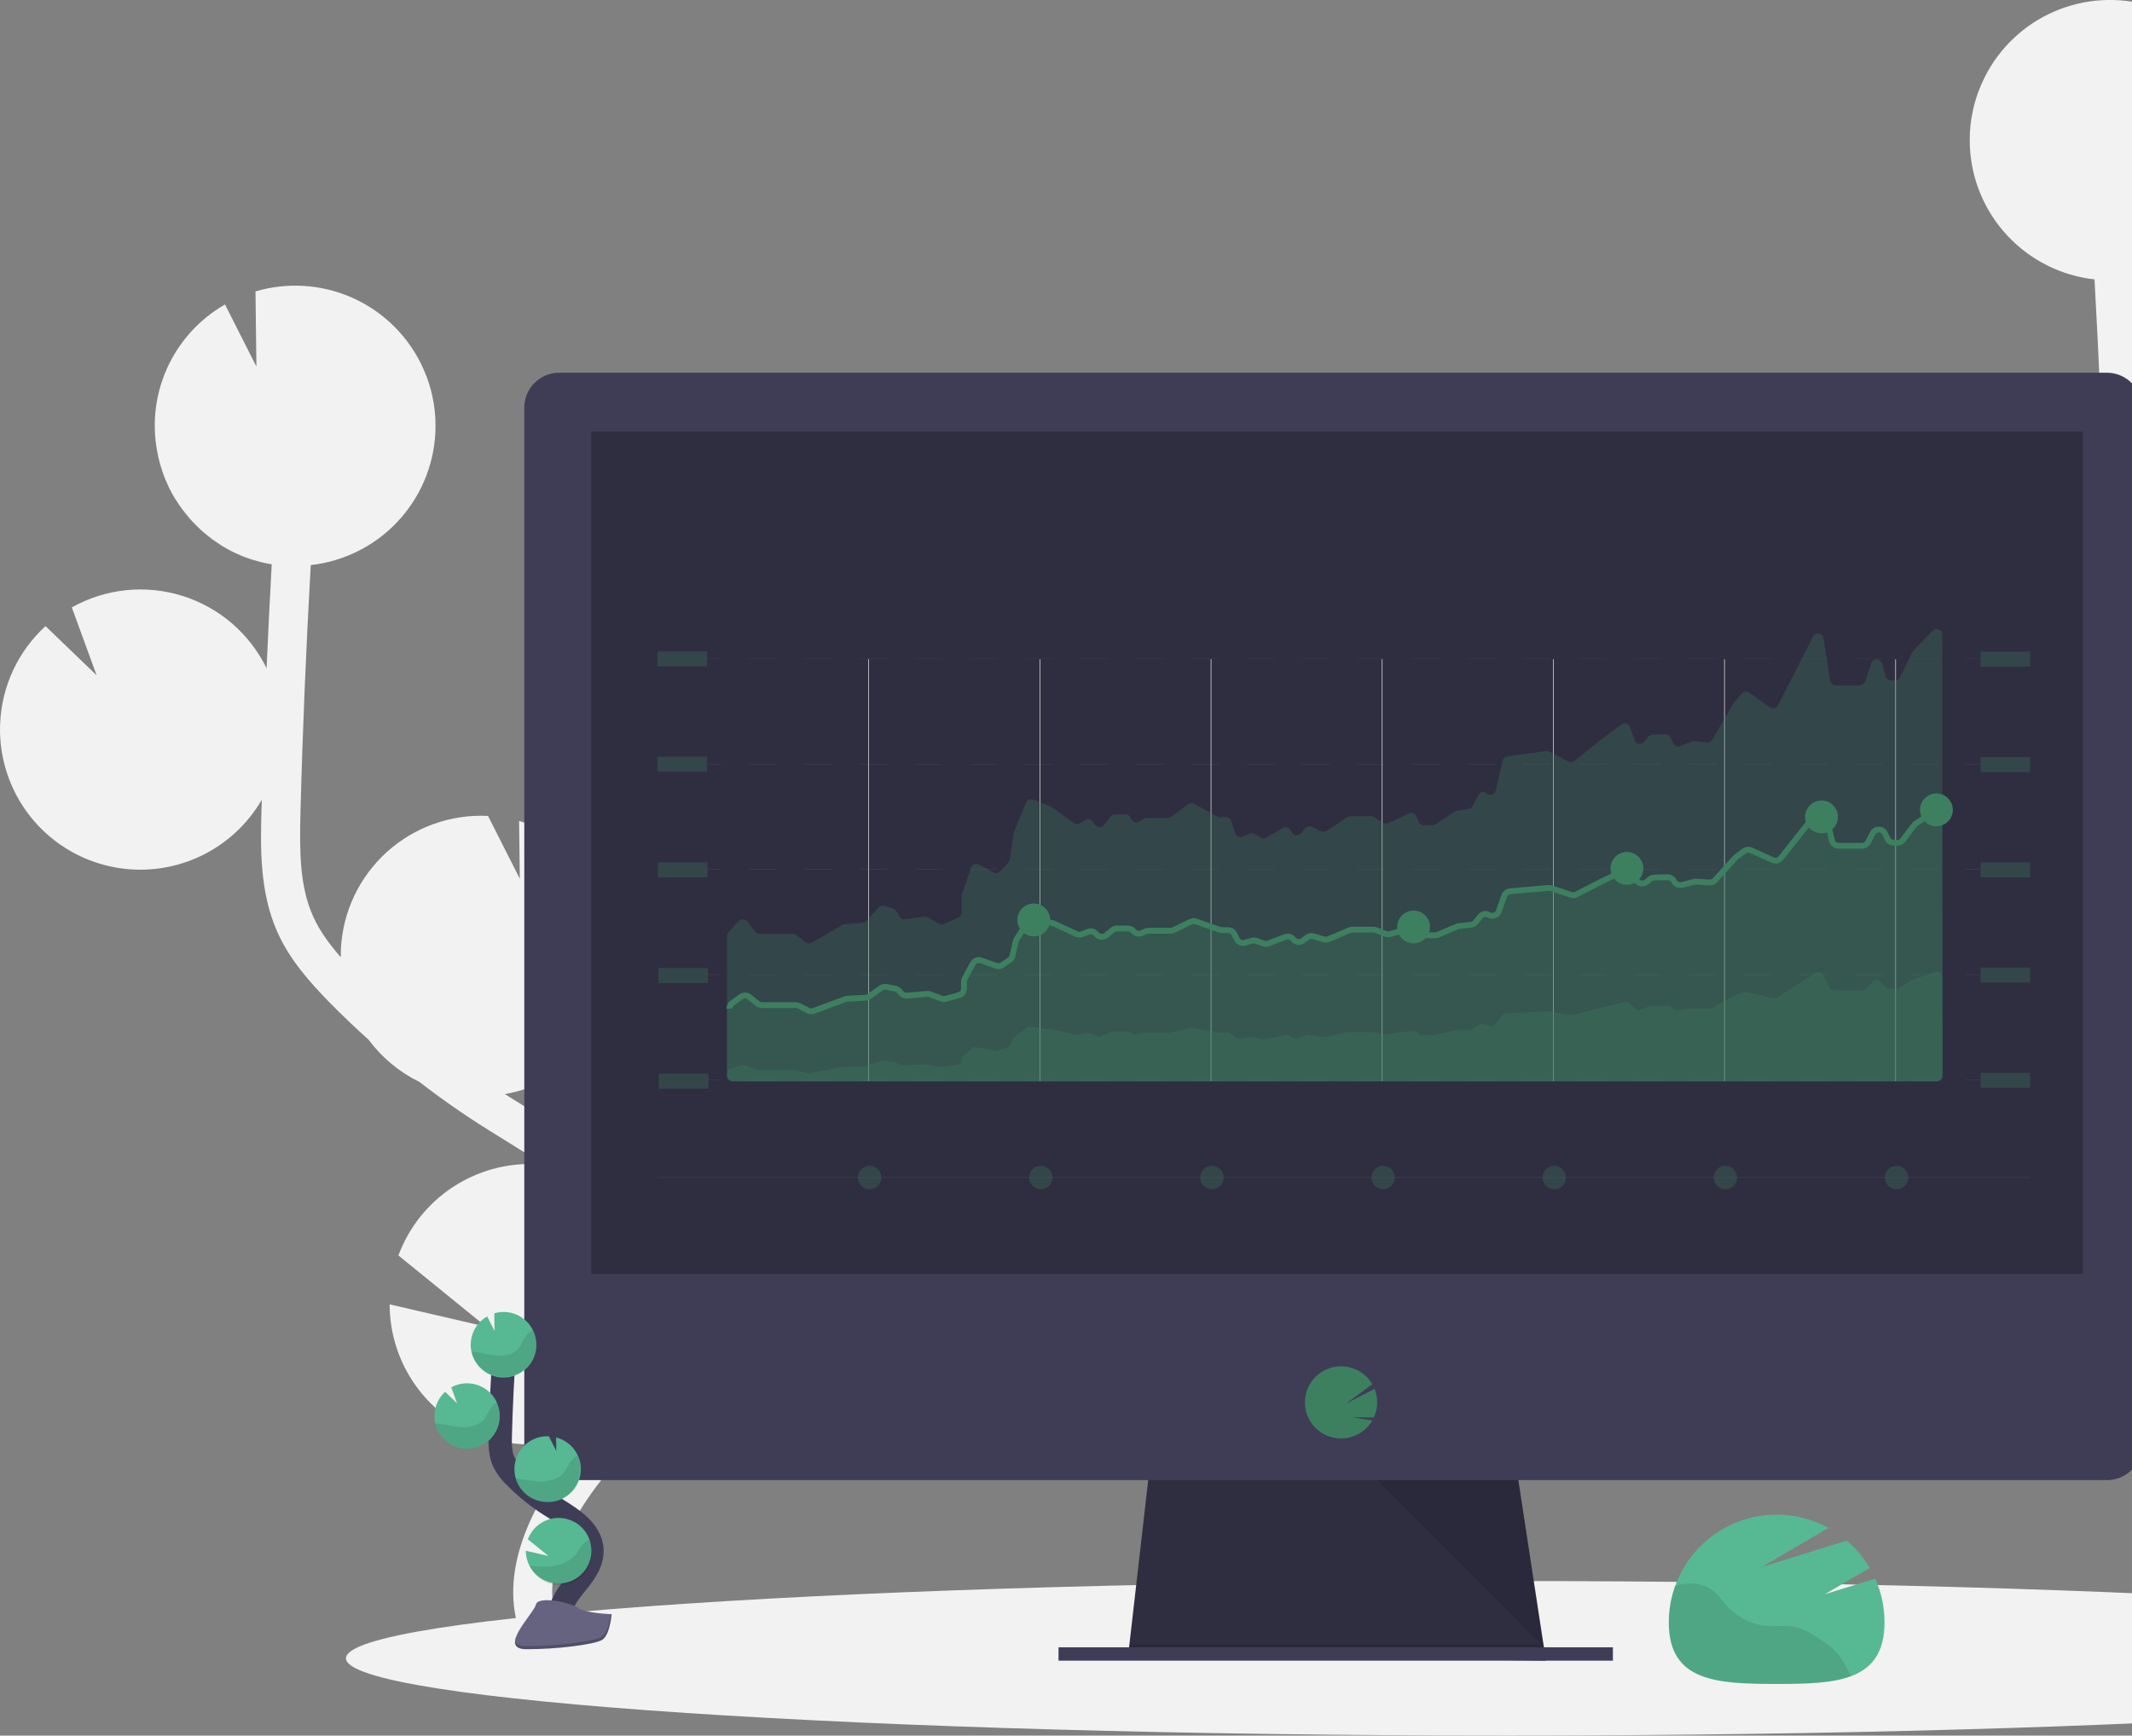 <svg width="366" height="298" viewBox="0 0 366 298" fill="none" xmlns="http://www.w3.org/2000/svg">
<rect x="0" y="0" width="366" height="298" fill="#808080" stroke="none"/>
<g clip-path="url(#clip0)">
<path d="M89.927 189.887L87.396 188.315C87.154 188.166 86.917 188.005 86.675 187.852C92.065 186.928 96.98 184.2 100.612 180.115C104.244 176.031 106.377 170.834 106.66 165.378C106.943 159.922 105.36 154.532 102.171 150.095C98.981 145.657 94.376 142.435 89.11 140.959L89.235 150.878L83.781 140.09H83.705C80.545 139.942 77.386 140.418 74.41 141.49C71.434 142.562 68.698 144.209 66.359 146.337C64.02 148.466 62.124 151.033 60.778 153.894C59.433 156.754 58.665 159.851 58.517 163.008C58.493 163.467 58.517 163.921 58.517 164.375C56.622 162.212 54.895 159.892 53.756 157.351C51.45 152.209 51.406 146.378 51.587 139.298C51.949 125.262 52.557 111.121 53.346 97.024C59.041 96.391 64.323 93.75 68.244 89.576C72.166 85.402 74.469 79.969 74.742 74.251C74.774 73.515 74.762 72.787 74.742 72.067C74.742 71.886 74.742 71.706 74.713 71.529C74.665 70.829 74.601 70.138 74.492 69.454C74.492 69.341 74.452 69.233 74.432 69.124C74.335 68.545 74.214 67.974 74.078 67.407C74.025 67.198 73.973 67.005 73.916 66.776C73.747 66.165 73.562 65.57 73.345 64.963C73.272 64.766 73.188 64.561 73.112 64.376C72.942 63.938 72.757 63.503 72.56 63.077C72.456 62.852 72.355 62.627 72.246 62.406C72.214 62.349 72.194 62.289 72.162 62.233C69.618 57.212 65.393 53.242 60.222 51.013C55.05 48.784 49.26 48.438 43.859 50.034L44.02 62.94L38.627 52.278C34.192 54.816 30.685 58.703 28.618 63.373C26.55 68.043 26.031 73.25 27.136 78.235H27.111C27.148 78.408 27.2 78.569 27.24 78.742C27.317 79.059 27.397 79.373 27.486 79.687C27.599 80.089 27.727 80.491 27.86 80.893C27.961 81.186 28.057 81.484 28.17 81.778C28.335 82.204 28.52 82.618 28.705 83.032C28.814 83.273 28.911 83.522 29.027 83.76C29.333 84.384 29.666 84.991 30.026 85.581C30.15 85.79 30.291 85.983 30.428 86.188C30.686 86.59 30.943 86.992 31.233 87.366C31.406 87.603 31.591 87.829 31.772 88.062C32.038 88.396 32.308 88.725 32.577 89.043C32.774 89.272 32.98 89.489 33.185 89.71C33.483 90.02 33.785 90.322 34.099 90.619C34.304 90.816 34.501 91.021 34.73 91.206C35.085 91.52 35.455 91.821 35.829 92.115C36.019 92.26 36.204 92.416 36.397 92.561C36.968 92.963 37.556 93.365 38.164 93.767C38.276 93.84 38.401 93.896 38.514 93.964C39.025 94.262 39.54 94.543 40.072 94.805C40.301 94.917 40.534 95.014 40.768 95.118C41.203 95.315 41.641 95.52 42.092 95.673C42.354 95.774 42.619 95.866 42.897 95.959C43.34 96.107 43.791 96.244 44.245 96.361C44.511 96.433 44.781 96.509 45.05 96.574C45.541 96.69 46.044 96.787 46.551 96.875L46.648 96.895C46.318 102.841 46.023 108.79 45.763 114.743C44.328 111.796 42.305 109.172 39.819 107.034C37.333 104.896 34.435 103.288 31.304 102.309C28.173 101.33 24.874 101 21.611 101.341C18.348 101.682 15.189 102.685 12.328 104.29L16.587 115.95L7.816 107.506C3.12 111.796 0.32 117.773 0.032 124.124C-0.08 126.352 0.126 128.584 0.644 130.754C1.745 135.449 4.233 139.704 7.785 142.969C11.337 146.234 15.788 148.358 20.563 149.065C25.337 149.771 30.215 149.029 34.561 146.933C38.908 144.838 42.525 141.486 44.942 137.312C44.942 137.915 44.901 138.518 44.885 139.125C44.724 145.373 44.523 153.149 47.642 160.093C49.755 164.797 53.152 168.617 56.497 172.043C58.682 174.274 60.948 176.429 63.271 178.516C65.555 181.585 68.538 184.065 71.972 185.753C75.788 188.693 79.74 191.455 83.826 194.004L86.377 195.588C88.672 197.007 91.022 198.467 93.324 199.983C92.922 199.943 92.519 199.898 92.117 199.878C87.009 199.641 81.958 201.032 77.693 203.85C73.429 206.669 70.172 210.77 68.394 215.559L83.447 227.794L66.889 223.958C66.894 228.028 67.932 232.03 69.905 235.591C71.878 239.151 74.722 242.154 78.172 244.319C81.621 246.484 85.564 247.74 89.632 247.97C93.699 248.2 97.758 247.396 101.43 245.634C101.06 246.101 100.687 246.564 100.311 247.025C99.571 247.945 98.84 248.859 98.118 249.767C88.321 262.159 85.597 273.928 90.447 282.898L96.347 279.714C91.626 270.985 98.726 259.807 103.378 253.921C104.087 253.023 104.806 252.125 105.536 251.227C111.802 243.439 118.894 234.641 118.721 223.834C118.46 207.554 102.622 197.759 89.927 189.887Z" fill="#F2F2F2"/>
<path d="M322.97 140.834L325.502 139.262C325.743 139.113 325.981 138.952 326.222 138.799C320.833 137.872 315.92 135.142 312.291 131.056C308.661 126.97 306.531 121.772 306.25 116.317C305.969 110.861 307.554 105.473 310.745 101.036C313.935 96.6 318.542 93.38 323.807 91.906L323.683 101.825L329.136 91.037H329.205C332.365 90.89 335.523 91.365 338.5 92.437C341.476 93.509 344.212 95.156 346.55 97.284C348.889 99.413 350.786 101.98 352.131 104.841C353.477 107.701 354.245 110.798 354.392 113.955C354.416 114.414 354.392 114.868 354.392 115.322C356.288 113.159 358.015 110.839 359.154 108.298C361.46 103.156 361.504 97.326 361.323 90.245C360.961 76.209 360.353 62.068 359.564 47.971C353.869 47.338 348.587 44.697 344.665 40.523C340.744 36.349 338.44 30.916 338.168 25.198C338.136 24.462 338.148 23.734 338.168 23.015C338.168 22.834 338.168 22.653 338.196 22.476C338.245 21.776 338.309 21.085 338.418 20.401C338.418 20.288 338.458 20.18 338.478 20.071C338.575 19.492 338.695 18.922 338.832 18.355C338.885 18.145 338.937 17.953 338.993 17.723C339.162 17.112 339.347 16.517 339.565 15.91C339.637 15.713 339.722 15.508 339.798 15.323C339.967 14.885 340.152 14.45 340.35 14.024C340.454 13.799 340.555 13.574 340.668 13.353C340.696 13.296 340.716 13.236 340.748 13.18C343.29 8.162 347.512 4.194 352.681 1.964C357.849 -0.265 363.635 -0.615 369.035 0.977L368.874 13.883L374.267 3.221C378.703 5.758 382.212 9.646 384.28 14.317C386.348 18.988 386.867 24.196 385.762 29.182H385.786C385.75 29.355 385.698 29.516 385.657 29.689C385.581 30.007 385.5 30.32 385.412 30.634C385.299 31.036 385.17 31.438 385.038 31.84C384.937 32.134 384.84 32.431 384.728 32.725C384.563 33.151 384.377 33.565 384.192 33.979C384.084 34.22 383.987 34.47 383.87 34.707C383.564 35.331 383.232 35.938 382.872 36.528C382.747 36.737 382.606 36.93 382.47 37.135C382.212 37.537 381.954 37.94 381.665 38.313C381.492 38.551 381.306 38.776 381.125 39.009C380.86 39.343 380.59 39.672 380.32 39.99C380.123 40.219 379.918 40.436 379.713 40.657C379.419 40.967 379.113 41.269 378.799 41.566C378.594 41.763 378.396 41.968 378.167 42.153C377.813 42.467 377.443 42.768 377.068 43.062C376.879 43.207 376.694 43.364 376.501 43.508C375.929 43.91 375.342 44.312 374.734 44.694C374.621 44.767 374.496 44.823 374.384 44.891C373.873 45.189 373.357 45.47 372.826 45.732C372.597 45.844 372.363 45.941 372.13 46.045C371.695 46.242 371.256 46.447 370.806 46.6C370.544 46.701 370.278 46.793 370.001 46.886C369.558 47.034 369.107 47.171 368.652 47.288C368.387 47.36 368.117 47.437 367.847 47.501C367.356 47.617 366.853 47.714 366.346 47.802H366.25C366.58 53.75 366.875 59.7 367.135 65.65C368.57 62.703 370.592 60.079 373.079 57.941C375.565 55.803 378.463 54.194 381.594 53.215C384.725 52.236 388.023 51.907 391.286 52.248C394.55 52.589 397.709 53.592 400.569 55.197L396.311 66.857L405.073 58.453C409.77 62.743 412.569 68.72 412.857 75.071C412.97 77.299 412.764 79.531 412.246 81.701C411.144 86.396 408.657 90.651 405.105 93.916C401.553 97.181 397.101 99.305 392.327 100.012C387.552 100.719 382.675 99.976 378.328 97.88C373.981 95.785 370.365 92.433 367.948 88.259C367.948 88.862 367.992 89.465 368.004 90.072C368.165 96.32 368.367 104.097 365.247 111.04C363.134 115.745 359.737 119.564 356.393 122.99C354.207 125.221 351.941 127.377 349.619 129.463C347.335 132.532 344.352 135.013 340.917 136.701C337.102 139.64 333.149 142.402 329.064 144.951L326.512 146.535C324.218 147.955 321.867 149.414 319.565 150.93C319.968 150.89 320.37 150.845 320.773 150.825C325.881 150.588 330.932 151.979 335.196 154.798C339.461 157.616 342.717 161.717 344.495 166.506L329.442 178.741L346 174.905C345.995 178.975 344.958 182.977 342.985 186.538C341.012 190.098 338.167 193.101 334.718 195.266C331.268 197.431 327.325 198.687 323.258 198.917C319.191 199.147 315.131 198.343 311.459 196.581C311.829 197.048 312.202 197.511 312.578 197.972C313.319 198.892 314.05 199.806 314.772 200.715C324.568 213.106 327.293 224.875 322.443 233.845L316.543 230.661C321.264 221.932 314.164 210.754 309.511 204.868C308.803 203.97 308.084 203.072 307.354 202.174C301.095 194.406 294.003 185.601 294.176 174.801C294.438 158.501 310.26 148.706 322.97 140.834Z" fill="#F2F2F2"/>
<path d="M258.697 298C368.769 298 458 292.06 458 284.732C458 277.404 368.769 271.463 258.697 271.463C148.625 271.463 59.395 277.404 59.395 284.732C59.395 292.06 148.625 298 258.697 298Z" fill="#F2F2F2"/>
<path d="M265.391 285.134L193.672 284.217L193.881 282.38L197.351 252.067H260.336L264.968 282.38L265.322 284.676L265.391 285.134Z" fill="#2F2E41"/>
<path opacity="0.1" d="M265.322 284.675H229.529L193.672 284.217L193.881 282.379H264.968L265.322 284.675Z" fill="black"/>
<path d="M276.886 282.838H181.718V285.134H276.886V282.838Z" fill="#3F3D56"/>
<path d="M367.686 70.005C367.69 69.22 367.539 68.442 367.242 67.715C366.944 66.988 366.506 66.327 365.953 65.769C365.4 65.211 364.742 64.768 364.018 64.464C363.293 64.16 362.516 64.002 361.73 63.998H95.96C95.175 64.002 94.397 64.16 93.672 64.464C92.948 64.768 92.29 65.211 91.737 65.769C91.184 66.327 90.746 66.988 90.448 67.715C90.151 68.442 90 69.22 90.004 70.005V230.939H367.686V70.005Z" fill="#3F3D56"/>
<path d="M90.004 229.334V248.183C90.004 249.762 90.631 251.275 91.748 252.391C92.865 253.507 94.381 254.134 95.96 254.134H361.729C363.309 254.134 364.824 253.507 365.942 252.391C367.059 251.275 367.686 249.762 367.686 248.183V229.334H90.004Z" fill="#3F3D56"/>
<path d="M357.568 74.102H101.495V218.771H357.568V74.102Z" fill="#2F2E41"/>
<path d="M230.209 246.981C231.15 246.982 232.078 246.77 232.924 246.359C233.77 245.949 234.511 245.352 235.091 244.613C235.269 244.387 235.43 244.15 235.574 243.901L232.169 243.343L235.852 243.371C236.205 242.603 236.397 241.771 236.418 240.926C236.439 240.082 236.287 239.242 235.973 238.457L231.03 241.019L235.587 237.673C235.159 236.939 234.584 236.3 233.899 235.796C233.213 235.292 232.431 234.935 231.602 234.746C230.772 234.557 229.912 234.541 229.076 234.698C228.24 234.855 227.445 235.182 226.74 235.659C226.036 236.135 225.437 236.752 224.981 237.47C224.526 238.187 224.222 238.991 224.091 239.831C223.959 240.671 224.001 241.529 224.215 242.351C224.43 243.174 224.811 243.944 225.335 244.613C225.915 245.351 226.655 245.947 227.499 246.358C228.344 246.768 229.27 246.981 230.209 246.981Z" fill="#3D8060"/>
<path opacity="0.1" d="M236.428 254.134L265.041 282.838L260.649 254.134H236.428Z" fill="black"/>
<path d="M313.274 273.723L320.982 269.22C319.938 267.444 318.606 265.853 317.041 264.511L302.508 269.027L313.894 262.336C311.074 260.793 307.901 260.01 304.687 260.064C301.472 260.119 298.327 261.008 295.561 262.645C292.796 264.282 290.504 266.611 288.913 269.401C287.321 272.192 286.484 275.348 286.485 278.56C286.485 288.776 294.776 289.13 304.999 289.13C315.222 289.13 323.513 288.776 323.513 278.56C323.517 275.976 322.976 273.419 321.928 271.057L313.274 273.723Z" fill="#57B894"/>
<path opacity="0.1" d="M315.238 283.654C314.416 282.833 313.499 282.114 312.506 281.511C311.109 280.582 309.66 279.637 308.01 279.32C306.565 279.042 305.068 279.275 303.582 279.195C301.02 279.038 298.608 277.933 296.817 276.095C295.762 275.009 294.937 273.683 293.669 272.842C292.305 271.95 290.574 271.757 288.96 271.978C288.49 272.048 288.023 272.145 287.564 272.267C286.837 274.279 286.466 276.401 286.469 278.54C286.469 288.756 294.76 289.11 304.983 289.11C309.946 289.11 314.454 289.026 317.778 287.771L317.223 286.734C316.694 285.628 316.027 284.593 315.238 283.654Z" fill="black"/>
<path opacity="0.3" d="M121.382 129.914H112.869V132.495H121.382V129.914Z" fill="#3D8060"/>
<path opacity="0.3" d="M348.524 129.99H340.011V132.571H348.524V129.99Z" fill="#3D8060"/>
<path opacity="0.3" d="M121.458 148.059H112.945V150.64H121.458V148.059Z" fill="#3D8060"/>
<path opacity="0.3" d="M121.534 166.205H113.022V168.786H121.534V166.205Z" fill="#3D8060"/>
<path opacity="0.3" d="M121.611 184.346H113.098V186.927H121.611V184.346Z" fill="#3D8060"/>
<g opacity="0.2">
<path opacity="0.2" d="M123.796 131.156H121.381V131.257H123.796V131.156Z" fill="#F2F2F2"/>
<path opacity="0.2" d="M332.698 131.257H327.953V131.156H332.698V131.257ZM323.204 131.257H318.458V131.156H323.204V131.257ZM313.709 131.257H308.96V131.156H313.709V131.257ZM304.214 131.257H299.465V131.156H304.214V131.257ZM294.72 131.257H289.97V131.156H294.72V131.257ZM285.221 131.257H280.476V131.156H285.221V131.257ZM275.726 131.257H270.977V131.156H275.726V131.257ZM266.232 131.257H261.482V131.156H266.232V131.257ZM256.737 131.257H251.988V131.156H256.737V131.257ZM247.239 131.257H242.493V131.156H247.239V131.257ZM237.744 131.257H232.995V131.156H237.744V131.257ZM228.249 131.257H223.5V131.156H228.249V131.257ZM218.755 131.257H214.005V131.156H218.755V131.257ZM209.256 131.257H204.511V131.156H209.256V131.257ZM199.761 131.257H195.016V131.156H199.761V131.257ZM190.267 131.257H185.534V131.156H190.283L190.267 131.257ZM180.772 131.257H176.023V131.156H180.772V131.257ZM171.273 131.257H166.528V131.156H171.273V131.257ZM161.779 131.257H157.034V131.156H161.787L161.779 131.257ZM152.284 131.257H147.535V131.156H152.284V131.257ZM142.79 131.257H138.04V131.156H142.79V131.257ZM133.291 131.257H128.546V131.156H133.291V131.257Z" fill="#F2F2F2"/>
<path opacity="0.2" d="M339.863 131.156H337.448V131.257H339.863V131.156Z" fill="#F2F2F2"/>
<path opacity="0.2" d="M123.796 131.156H121.381V131.257H123.796V131.156Z" fill="#F2F2F2"/>
<path opacity="0.2" d="M332.698 131.257H327.953V131.156H332.698V131.257ZM323.204 131.257H318.458V131.156H323.204V131.257ZM313.709 131.257H308.96V131.156H313.709V131.257ZM304.214 131.257H299.465V131.156H304.214V131.257ZM294.72 131.257H289.97V131.156H294.72V131.257ZM285.221 131.257H280.476V131.156H285.221V131.257ZM275.726 131.257H270.977V131.156H275.726V131.257ZM266.232 131.257H261.482V131.156H266.232V131.257ZM256.737 131.257H251.988V131.156H256.737V131.257ZM247.239 131.257H242.493V131.156H247.239V131.257ZM237.744 131.257H232.995V131.156H237.744V131.257ZM228.249 131.257H223.5V131.156H228.249V131.257ZM218.755 131.257H214.005V131.156H218.755V131.257ZM209.256 131.257H204.511V131.156H209.256V131.257ZM199.761 131.257H195.016V131.156H199.761V131.257ZM190.267 131.257H185.534V131.156H190.283L190.267 131.257ZM180.772 131.257H176.023V131.156H180.772V131.257ZM171.273 131.257H166.528V131.156H171.273V131.257ZM161.779 131.257H157.034V131.156H161.787L161.779 131.257ZM152.284 131.257H147.535V131.156H152.284V131.257ZM142.79 131.257H138.04V131.156H142.79V131.257ZM133.291 131.257H128.546V131.156H133.291V131.257Z" fill="#F2F2F2"/>
<path opacity="0.2" d="M339.863 131.156H337.448V131.257H339.863V131.156Z" fill="#F2F2F2"/>
</g>
<path opacity="0.3" d="M121.382 111.821H112.869V114.402H121.382V111.821Z" fill="#3D8060"/>
<path opacity="0.3" d="M348.524 111.897H340.011V114.478H348.524V111.897Z" fill="#3D8060"/>
<g opacity="0.2">
<path opacity="0.2" d="M123.796 113.063H121.381V113.163H123.796V113.063Z" fill="#F2F2F2"/>
<path opacity="0.2" d="M332.698 113.163H327.953V113.063H332.698V113.163ZM323.204 113.163H318.458V113.063H323.204V113.163ZM313.709 113.163H308.96V113.063H313.709V113.163ZM304.214 113.163H299.465V113.063H304.214V113.163ZM294.72 113.163H289.97V113.063H294.72V113.163ZM285.221 113.163H280.476V113.063H285.221V113.163ZM275.726 113.163H270.977V113.063H275.726V113.163ZM266.232 113.163H261.482V113.063H266.232V113.163ZM256.737 113.163H251.988V113.063H256.737V113.163ZM247.239 113.163H242.493V113.063H247.239V113.163ZM237.744 113.163H232.995V113.063H237.744V113.163ZM228.249 113.163H223.5V113.063H228.249V113.163ZM218.755 113.163H214.005V113.063H218.755V113.163ZM209.256 113.163H204.511V113.063H209.256V113.163ZM199.761 113.163H195.016V113.063H199.761V113.163ZM190.267 113.163H185.534V113.063H190.283L190.267 113.163ZM180.772 113.163H176.023V113.063H180.772V113.163ZM171.273 113.163H166.528V113.063H171.273V113.163ZM161.779 113.163H157.034V113.063H161.787L161.779 113.163ZM152.284 113.163H147.535V113.063H152.284V113.163ZM142.79 113.163H138.04V113.063H142.79V113.163ZM133.291 113.163H128.546V113.063H133.291V113.163Z" fill="#F2F2F2"/>
<path opacity="0.2" d="M339.863 113.063H337.448V113.163H339.863V113.063Z" fill="#F2F2F2"/>
</g>
<path opacity="0.3" d="M348.524 148.059H340.011V150.64H348.524V148.059Z" fill="#3D8060"/>
<g opacity="0.2">
<path opacity="0.2" d="M123.796 149.226H121.381V149.326H123.796V149.226Z" fill="#F2F2F2"/>
<path opacity="0.2" d="M332.698 149.322H327.953V149.221H332.698V149.322ZM323.204 149.322H318.458V149.221H323.204V149.322ZM313.709 149.322H308.96V149.221H313.709V149.322ZM304.214 149.322H299.465V149.221H304.214V149.322ZM294.72 149.322H289.97V149.221H294.72V149.322ZM285.221 149.322H280.476V149.221H285.221V149.322ZM275.726 149.322H270.977V149.221H275.726V149.322ZM266.232 149.322H261.482V149.221H266.232V149.322ZM256.737 149.322H251.988V149.221H256.737V149.322ZM247.239 149.322H242.493V149.221H247.239V149.322ZM237.744 149.322H232.995V149.221H237.744V149.322ZM228.249 149.322H223.5V149.221H228.249V149.322ZM218.755 149.322H214.005V149.221H218.755V149.322ZM209.256 149.322H204.511V149.221H209.256V149.322ZM199.761 149.322H195.016V149.221H199.761V149.322ZM190.267 149.322H185.534V149.221H190.283L190.267 149.322ZM180.772 149.322H176.023V149.221H180.772V149.322ZM171.273 149.322H166.528V149.221H171.273V149.322ZM161.779 149.322H157.034V149.221H161.787L161.779 149.322ZM152.284 149.322H147.535V149.221H152.284V149.322ZM142.79 149.322H138.04V149.221H142.79V149.322ZM133.291 149.322H128.546V149.221H133.291V149.322Z" fill="#F2F2F2"/>
<path opacity="0.2" d="M339.863 149.225H337.448V149.326H339.863V149.225Z" fill="#F2F2F2"/>
<path opacity="0.2" d="M123.796 149.226H121.381V149.326H123.796V149.226Z" fill="#F2F2F2"/>
<path opacity="0.2" d="M332.698 149.322H327.953V149.221H332.698V149.322ZM323.204 149.322H318.458V149.221H323.204V149.322ZM313.709 149.322H308.96V149.221H313.709V149.322ZM304.214 149.322H299.465V149.221H304.214V149.322ZM294.72 149.322H289.97V149.221H294.72V149.322ZM285.221 149.322H280.476V149.221H285.221V149.322ZM275.726 149.322H270.977V149.221H275.726V149.322ZM266.232 149.322H261.482V149.221H266.232V149.322ZM256.737 149.322H251.988V149.221H256.737V149.322ZM247.239 149.322H242.493V149.221H247.239V149.322ZM237.744 149.322H232.995V149.221H237.744V149.322ZM228.249 149.322H223.5V149.221H228.249V149.322ZM218.755 149.322H214.005V149.221H218.755V149.322ZM209.256 149.322H204.511V149.221H209.256V149.322ZM199.761 149.322H195.016V149.221H199.761V149.322ZM190.267 149.322H185.534V149.221H190.283L190.267 149.322ZM180.772 149.322H176.023V149.221H180.772V149.322ZM171.273 149.322H166.528V149.221H171.273V149.322ZM161.779 149.322H157.034V149.221H161.787L161.779 149.322ZM152.284 149.322H147.535V149.221H152.284V149.322ZM142.79 149.322H138.04V149.221H142.79V149.322ZM133.291 149.322H128.546V149.221H133.291V149.322Z" fill="#F2F2F2"/>
<path opacity="0.2" d="M339.863 149.225H337.448V149.326H339.863V149.225Z" fill="#F2F2F2"/>
</g>
<path opacity="0.3" d="M348.524 166.128H340.011V168.71H348.524V166.128Z" fill="#3D8060"/>
<g opacity="0.2">
<path opacity="0.2" d="M123.796 167.29H121.381V167.391H123.796V167.29Z" fill="#F2F2F2"/>
<path opacity="0.2" d="M332.698 167.391H327.953V167.29H332.698V167.391ZM323.204 167.391H318.458V167.29H323.204V167.391ZM313.709 167.391H308.96V167.29H313.709V167.391ZM304.214 167.391H299.465V167.29H304.214V167.391ZM294.72 167.391H289.97V167.29H294.72V167.391ZM285.221 167.391H280.476V167.29H285.221V167.391ZM275.726 167.391H270.977V167.29H275.726V167.391ZM266.232 167.391H261.482V167.29H266.232V167.391ZM256.737 167.391H251.988V167.29H256.737V167.391ZM247.239 167.391H242.493V167.29H247.239V167.391ZM237.744 167.391H232.995V167.29H237.744V167.391ZM228.249 167.391H223.5V167.29H228.249V167.391ZM218.755 167.391H214.005V167.29H218.755V167.391ZM209.256 167.391H204.511V167.29H209.256V167.391ZM199.761 167.391H195.016V167.29H199.761V167.391ZM190.267 167.391H185.534V167.29H190.283L190.267 167.391ZM180.772 167.391H176.023V167.29H180.772V167.391ZM171.273 167.391H166.528V167.29H171.273V167.391ZM161.779 167.391H157.034V167.29H161.787L161.779 167.391ZM152.284 167.391H147.535V167.29H152.284V167.391ZM142.79 167.391H138.04V167.29H142.79V167.391ZM133.291 167.391H128.546V167.29H133.291V167.391Z" fill="#F2F2F2"/>
<path opacity="0.2" d="M339.863 167.29H337.448V167.391H339.863V167.29Z" fill="#F2F2F2"/>
<path opacity="0.2" d="M123.796 167.29H121.381V167.391H123.796V167.29Z" fill="#F2F2F2"/>
<path opacity="0.2" d="M332.698 167.391H327.953V167.29H332.698V167.391ZM323.204 167.391H318.458V167.29H323.204V167.391ZM313.709 167.391H308.96V167.29H313.709V167.391ZM304.214 167.391H299.465V167.29H304.214V167.391ZM294.72 167.391H289.97V167.29H294.72V167.391ZM285.221 167.391H280.476V167.29H285.221V167.391ZM275.726 167.391H270.977V167.29H275.726V167.391ZM266.232 167.391H261.482V167.29H266.232V167.391ZM256.737 167.391H251.988V167.29H256.737V167.391ZM247.239 167.391H242.493V167.29H247.239V167.391ZM237.744 167.391H232.995V167.29H237.744V167.391ZM228.249 167.391H223.5V167.29H228.249V167.391ZM218.755 167.391H214.005V167.29H218.755V167.391ZM209.256 167.391H204.511V167.29H209.256V167.391ZM199.761 167.391H195.016V167.29H199.761V167.391ZM190.267 167.391H185.534V167.29H190.283L190.267 167.391ZM180.772 167.391H176.023V167.29H180.772V167.391ZM171.273 167.391H166.528V167.29H171.273V167.391ZM161.779 167.391H157.034V167.29H161.787L161.779 167.391ZM152.284 167.391H147.535V167.29H152.284V167.391ZM142.79 167.391H138.04V167.29H142.79V167.391ZM133.291 167.391H128.546V167.29H133.291V167.391Z" fill="#F2F2F2"/>
<path opacity="0.2" d="M339.863 167.29H337.448V167.391H339.863V167.29Z" fill="#F2F2F2"/>
</g>
<path opacity="0.3" d="M348.524 184.194H340.011V186.775H348.524V184.194Z" fill="#3D8060"/>
<g opacity="0.2">
<path opacity="0.2" d="M123.796 185.359H121.381V185.46H123.796V185.359Z" fill="#F2F2F2"/>
<path opacity="0.2" d="M332.698 185.46H327.953V185.359H332.698V185.46ZM323.204 185.46H318.458V185.359H323.204V185.46ZM313.709 185.46H308.96V185.359H313.709V185.46ZM304.214 185.46H299.465V185.359H304.214V185.46ZM294.72 185.46H289.97V185.359H294.72V185.46ZM285.221 185.46H280.476V185.359H285.221V185.46ZM275.726 185.46H270.977V185.359H275.726V185.46ZM266.232 185.46H261.482V185.359H266.232V185.46ZM256.737 185.46H251.988V185.359H256.737V185.46ZM247.239 185.46H242.493V185.359H247.239V185.46ZM237.744 185.46H232.995V185.359H237.744V185.46ZM228.249 185.46H223.5V185.359H228.249V185.46ZM218.755 185.46H214.005V185.359H218.755V185.46ZM209.256 185.46H204.511V185.359H209.256V185.46ZM199.761 185.46H195.016V185.359H199.761V185.46ZM190.267 185.46H185.534V185.359H190.283L190.267 185.46ZM180.772 185.46H176.023V185.359H180.772V185.46ZM171.273 185.46H166.528V185.359H171.273V185.46ZM161.779 185.46H157.034V185.359H161.787L161.779 185.46ZM152.284 185.46H147.535V185.359H152.284V185.46ZM142.79 185.46H138.04V185.359H142.79V185.46ZM133.291 185.46H128.546V185.359H133.291V185.46Z" fill="#F2F2F2"/>
<path opacity="0.2" d="M339.863 185.359H337.448V185.46H339.863V185.359Z" fill="#F2F2F2"/>
<path opacity="0.2" d="M123.796 185.359H121.381V185.46H123.796V185.359Z" fill="#F2F2F2"/>
<path opacity="0.2" d="M332.698 185.46H327.953V185.359H332.698V185.46ZM323.204 185.46H318.458V185.359H323.204V185.46ZM313.709 185.46H308.96V185.359H313.709V185.46ZM304.214 185.46H299.465V185.359H304.214V185.46ZM294.72 185.46H289.97V185.359H294.72V185.46ZM285.221 185.46H280.476V185.359H285.221V185.46ZM275.726 185.46H270.977V185.359H275.726V185.46ZM266.232 185.46H261.482V185.359H266.232V185.46ZM256.737 185.46H251.988V185.359H256.737V185.46ZM247.239 185.46H242.493V185.359H247.239V185.46ZM237.744 185.46H232.995V185.359H237.744V185.46ZM228.249 185.46H223.5V185.359H228.249V185.46ZM218.755 185.46H214.005V185.359H218.755V185.46ZM209.256 185.46H204.511V185.359H209.256V185.46ZM199.761 185.46H195.016V185.359H199.761V185.46ZM190.267 185.46H185.534V185.359H190.283L190.267 185.46ZM180.772 185.46H176.023V185.359H180.772V185.46ZM171.273 185.46H166.528V185.359H171.273V185.46ZM161.779 185.46H157.034V185.359H161.787L161.779 185.46ZM152.284 185.46H147.535V185.359H152.284V185.46ZM142.79 185.46H138.04V185.359H142.79V185.46ZM133.291 185.46H128.546V185.359H133.291V185.46Z" fill="#F2F2F2"/>
<path opacity="0.2" d="M339.863 185.359H337.448V185.46H339.863V185.359Z" fill="#F2F2F2"/>
</g>
<path d="M149.133 113.188V185.637" stroke="#F2F2F2" stroke-width="0.1" stroke-miterlimit="10"/>
<path d="M178.514 113.188V185.637" stroke="#F2F2F2" stroke-width="0.1" stroke-miterlimit="10"/>
<path d="M207.896 113.188V185.637" stroke="#F2F2F2" stroke-width="0.1" stroke-miterlimit="10"/>
<path d="M237.277 113.188V185.637" stroke="#F2F2F2" stroke-width="0.1" stroke-miterlimit="10"/>
<path d="M266.659 113.188V185.637" stroke="#F2F2F2" stroke-width="0.1" stroke-miterlimit="10"/>
<path d="M296.04 113.188V185.637" stroke="#F2F2F2" stroke-width="0.1" stroke-miterlimit="10"/>
<path d="M325.421 113.188V185.637" stroke="#F2F2F2" stroke-width="0.1" stroke-miterlimit="10"/>
<path opacity="0.3" d="M331.776 108.298L328.416 111.796C328.348 111.869 328.291 111.952 328.247 112.042L326.162 116.332C326.079 116.504 325.946 116.647 325.78 116.743C325.614 116.838 325.423 116.881 325.232 116.866L324.564 116.814C324.37 116.8 324.185 116.727 324.034 116.605C323.883 116.483 323.773 116.317 323.719 116.131L323.075 113.903C323.019 113.708 322.902 113.537 322.741 113.413C322.58 113.289 322.384 113.219 322.181 113.214C321.979 113.21 321.779 113.269 321.613 113.385C321.446 113.501 321.321 113.667 321.256 113.859L320.173 117.027C320.109 117.216 319.987 117.381 319.824 117.497C319.662 117.613 319.467 117.675 319.267 117.675H315.134C314.907 117.674 314.688 117.592 314.515 117.445C314.343 117.298 314.228 117.094 314.192 116.87L313.025 109.573C312.994 109.373 312.9 109.189 312.757 109.046C312.614 108.903 312.43 108.809 312.23 108.778C312.03 108.746 311.826 108.779 311.646 108.872C311.466 108.964 311.32 109.111 311.23 109.291L305.245 121.092C305.183 121.214 305.096 121.322 304.989 121.407C304.882 121.493 304.757 121.554 304.624 121.587C304.492 121.62 304.353 121.625 304.218 121.6C304.084 121.575 303.956 121.521 303.844 121.442L300.286 118.933C300.092 118.797 299.854 118.737 299.619 118.765C299.383 118.794 299.167 118.908 299.01 119.086L297.662 120.642C297.622 120.688 297.587 120.738 297.557 120.791L293.959 127.011C293.868 127.17 293.732 127.3 293.568 127.383C293.405 127.467 293.22 127.501 293.037 127.481L290.844 127.264C290.69 127.249 290.536 127.271 290.393 127.328L288.429 128.112C288.201 128.198 287.95 128.194 287.725 128.1C287.501 128.007 287.321 127.832 287.221 127.61L286.791 126.625C286.713 126.448 286.584 126.299 286.42 126.198C286.256 126.096 286.066 126.046 285.873 126.054L283.627 126.158C283.488 126.164 283.352 126.201 283.229 126.265C283.106 126.33 282.999 126.421 282.915 126.532L282.279 127.361C282.174 127.497 282.035 127.603 281.875 127.667C281.715 127.73 281.54 127.75 281.37 127.722C281.2 127.695 281.041 127.622 280.909 127.512C280.777 127.402 280.677 127.258 280.621 127.095L279.816 124.823C279.766 124.682 279.684 124.554 279.575 124.451C279.467 124.347 279.336 124.271 279.192 124.227C279.049 124.184 278.897 124.175 278.75 124.201C278.602 124.227 278.462 124.287 278.343 124.377L274.519 127.24L270.293 130.645C270.148 130.761 269.973 130.833 269.789 130.851C269.605 130.87 269.419 130.835 269.254 130.75L265.974 129.049C265.798 128.959 265.599 128.925 265.403 128.953L258.758 129.882C258.565 129.908 258.385 129.991 258.241 130.122C258.097 130.253 257.997 130.424 257.953 130.613L256.773 135.732C256.737 135.891 256.659 136.039 256.549 136.16C256.438 136.281 256.298 136.372 256.143 136.423C255.987 136.474 255.82 136.485 255.659 136.453C255.499 136.421 255.348 136.349 255.224 136.242C255.113 136.148 254.983 136.08 254.842 136.044C254.702 136.008 254.555 136.004 254.413 136.032C254.271 136.061 254.137 136.122 254.021 136.209C253.906 136.297 253.812 136.41 253.747 136.54L252.841 138.353C252.773 138.487 252.675 138.604 252.554 138.693C252.433 138.782 252.293 138.842 252.145 138.868L250.088 139.21C249.956 139.233 249.829 139.283 249.718 139.358L246.478 141.513C246.322 141.618 246.138 141.674 245.951 141.674H244.433C244.247 141.675 244.064 141.62 243.908 141.518C243.752 141.416 243.63 141.27 243.556 141.099L243.153 140.138C243.102 140.022 243.028 139.917 242.935 139.829C242.843 139.742 242.734 139.674 242.614 139.629C242.495 139.585 242.368 139.565 242.241 139.57C242.113 139.575 241.989 139.606 241.873 139.66L238.356 141.304C238.214 141.371 238.058 141.402 237.901 141.394C237.745 141.386 237.593 141.34 237.458 141.26L235.848 140.291C235.7 140.202 235.53 140.155 235.357 140.154H231.803C231.615 140.155 231.432 140.211 231.276 140.315L227.73 142.667C227.593 142.758 227.436 142.812 227.272 142.824C227.109 142.836 226.945 142.806 226.796 142.736L225.186 141.976C224.999 141.888 224.788 141.864 224.585 141.907C224.383 141.95 224.199 142.057 224.063 142.213L223.299 143.086C223.199 143.201 223.072 143.291 222.93 143.347C222.788 143.404 222.634 143.425 222.482 143.409C222.33 143.393 222.184 143.341 222.056 143.257C221.929 143.172 221.823 143.058 221.749 142.925L221.52 142.523C221.457 142.412 221.374 142.314 221.273 142.236C221.173 142.158 221.057 142.1 220.934 142.067C220.811 142.035 220.683 142.026 220.557 142.044C220.43 142.061 220.309 142.104 220.2 142.169L217.41 143.821C217.266 143.904 217.102 143.948 216.935 143.948C216.769 143.948 216.605 143.904 216.46 143.821L215.309 143.182C215.179 143.109 215.034 143.068 214.885 143.061C214.736 143.055 214.588 143.084 214.452 143.146L213.357 143.644C213.234 143.7 213.101 143.728 212.966 143.729C212.831 143.729 212.697 143.701 212.574 143.646C212.451 143.592 212.34 143.512 212.25 143.412C212.159 143.312 212.091 143.194 212.049 143.065L211.341 140.959C211.28 140.765 211.159 140.596 210.996 140.477C210.832 140.357 210.634 140.294 210.431 140.295H209.401C209.239 140.296 209.079 140.254 208.938 140.175L204.982 138.007C204.82 137.92 204.638 137.881 204.455 137.895C204.273 137.908 204.098 137.974 203.951 138.084L201.049 140.255C200.884 140.379 200.684 140.445 200.478 140.444H196.827C196.639 140.444 196.456 140.5 196.3 140.605L195.616 141.059C195.503 141.135 195.376 141.185 195.242 141.207C195.109 141.23 194.972 141.223 194.841 141.189C194.71 141.154 194.588 141.092 194.482 141.007C194.377 140.921 194.292 140.814 194.231 140.693L194.066 140.368C193.988 140.208 193.866 140.074 193.716 139.98C193.565 139.886 193.391 139.837 193.213 139.837H191.382C191.236 139.837 191.093 139.871 190.962 139.935C190.832 139.999 190.718 140.092 190.629 140.207L189.494 141.658C189.4 141.779 189.278 141.875 189.139 141.938C189 142.002 188.848 142.031 188.695 142.024C188.543 142.016 188.394 141.972 188.262 141.895C188.13 141.818 188.018 141.711 187.936 141.582L187.614 141.079C187.482 140.869 187.271 140.719 187.029 140.662C186.787 140.604 186.531 140.645 186.318 140.774L185.377 141.337C185.216 141.432 185.031 141.479 184.845 141.471C184.658 141.463 184.478 141.401 184.326 141.292L180.531 138.546C180.463 138.498 180.39 138.458 180.313 138.426L177.347 137.288C177.116 137.204 176.862 137.212 176.637 137.311C176.412 137.41 176.234 137.592 176.139 137.818L174.075 142.844C174.045 142.915 174.025 142.989 174.014 143.065L173.346 147.593C173.317 147.784 173.23 147.962 173.097 148.103L171.684 149.619C171.538 149.774 171.344 149.875 171.133 149.908C170.923 149.941 170.707 149.903 170.521 149.8L168.07 148.441C167.948 148.373 167.812 148.332 167.673 148.322C167.533 148.312 167.394 148.333 167.263 148.383C167.132 148.432 167.014 148.51 166.917 148.611C166.82 148.711 166.746 148.832 166.701 148.964L165.148 153.503C165.112 153.603 165.095 153.707 165.095 153.813V156.676C165.095 156.861 165.04 157.043 164.938 157.198C164.836 157.353 164.69 157.475 164.52 157.548L162.028 158.65C161.89 158.709 161.739 158.735 161.589 158.726C161.438 158.716 161.293 158.671 161.163 158.594L159.287 157.492C159.101 157.383 158.882 157.34 158.668 157.371L155.379 157.842C155.191 157.869 154.999 157.838 154.829 157.755C154.658 157.672 154.516 157.54 154.421 157.375L153.866 156.426C153.746 156.222 153.554 156.07 153.327 156L151.833 155.534C151.659 155.478 151.473 155.474 151.297 155.522C151.12 155.57 150.961 155.667 150.839 155.803L148.766 158.103C148.603 158.283 148.377 158.395 148.135 158.417L145.076 158.674C144.934 158.682 144.796 158.723 144.673 158.795L139.34 161.858C139.174 161.953 138.983 161.995 138.792 161.98C138.601 161.965 138.419 161.893 138.27 161.774L136.756 160.568C136.587 160.433 136.377 160.36 136.161 160.359H130.429C130.286 160.359 130.145 160.327 130.016 160.265C129.887 160.203 129.774 160.113 129.685 160.001L128.24 158.2C128.153 158.092 128.044 158.004 127.92 157.943C127.796 157.881 127.661 157.848 127.523 157.844C127.384 157.84 127.247 157.866 127.12 157.921C126.993 157.975 126.879 158.057 126.787 158.159L125.048 160.089C124.891 160.264 124.803 160.49 124.802 160.725V184.704C124.802 184.957 124.903 185.199 125.082 185.378C125.261 185.557 125.503 185.657 125.756 185.657H332.525C332.651 185.657 332.775 185.632 332.891 185.584C333.007 185.536 333.112 185.465 333.201 185.376C333.29 185.288 333.36 185.182 333.408 185.066C333.455 184.95 333.48 184.826 333.479 184.7L333.423 108.978C333.425 108.786 333.371 108.598 333.265 108.438C333.159 108.277 333.008 108.153 332.831 108.079C332.653 108.006 332.458 107.988 332.27 108.027C332.082 108.066 331.91 108.16 331.776 108.298Z" fill="#3D8060"/>
<path opacity="0.3" d="M331.591 139.35L328.476 141.425C328.367 141.499 328.27 141.59 328.19 141.694L326.254 144.248C326.137 144.399 325.985 144.52 325.812 144.601C325.638 144.682 325.448 144.721 325.256 144.714L324.624 144.682C324.407 144.671 324.198 144.601 324.018 144.479C323.838 144.357 323.696 144.188 323.606 143.99L323.204 143.134C323.114 142.933 322.969 142.761 322.786 142.638C322.603 142.515 322.389 142.446 322.168 142.439C321.948 142.432 321.73 142.487 321.539 142.598C321.349 142.708 321.193 142.871 321.091 143.065L320.286 144.605C320.185 144.794 320.035 144.952 319.851 145.062C319.667 145.172 319.457 145.229 319.243 145.229H315.25C314.987 145.23 314.731 145.142 314.524 144.98C314.317 144.818 314.17 144.591 314.107 144.336L313.149 140.504C313.096 140.291 312.984 140.096 312.826 139.943C312.668 139.79 312.47 139.684 312.254 139.638C312.039 139.591 311.815 139.606 311.607 139.68C311.4 139.755 311.217 139.885 311.081 140.058L305.325 147.327C305.163 147.534 304.936 147.68 304.68 147.742C304.425 147.804 304.156 147.778 303.916 147.669L300.218 146.001C300.024 145.91 299.809 145.874 299.597 145.896C299.384 145.918 299.181 145.997 299.01 146.125L297.686 147.102C297.623 147.149 297.565 147.203 297.513 147.263L294.019 151.127C293.902 151.262 293.755 151.368 293.591 151.437C293.426 151.507 293.248 151.538 293.069 151.529L290.787 151.384C290.663 151.377 290.538 151.388 290.417 151.417L288.36 151.943C288.126 152.004 287.878 151.992 287.651 151.907C287.424 151.822 287.229 151.669 287.093 151.469L286.859 151.123C286.748 150.961 286.597 150.829 286.421 150.74C286.245 150.65 286.05 150.607 285.853 150.612L283.559 150.681C283.294 150.685 283.039 150.782 282.838 150.954L282.275 151.425C282.141 151.536 281.985 151.617 281.816 151.662C281.648 151.706 281.472 151.712 281.3 151.68C281.129 151.648 280.967 151.579 280.826 151.477C280.685 151.375 280.568 151.243 280.484 151.091L279.888 150.013C279.743 149.75 279.502 149.552 279.216 149.46C278.929 149.368 278.618 149.389 278.347 149.519L274.487 151.372L270.216 153.576C270.077 153.647 269.925 153.69 269.769 153.702C269.612 153.714 269.455 153.694 269.307 153.644L265.906 152.518C265.753 152.468 265.591 152.449 265.431 152.462L258.846 153.021C258.623 153.044 258.41 153.129 258.233 153.266C258.055 153.403 257.919 153.587 257.84 153.797L256.886 156.459C256.828 156.618 256.737 156.764 256.618 156.885C256.498 157.007 256.354 157.101 256.195 157.161C256.036 157.221 255.866 157.246 255.696 157.235C255.526 157.223 255.361 157.175 255.212 157.094L255.171 157.074C254.927 156.938 254.642 156.895 254.368 156.951C254.094 157.007 253.85 157.159 253.678 157.379L252.93 158.336C252.731 158.585 252.441 158.746 252.125 158.782L250.064 159.004C249.948 159.015 249.834 159.044 249.726 159.088L246.462 160.483C246.315 160.544 246.158 160.575 245.999 160.576H244.429C244.237 160.576 244.048 160.529 243.878 160.439C243.709 160.349 243.563 160.22 243.455 160.061L243.23 159.731C243.088 159.525 242.885 159.369 242.649 159.286C242.413 159.203 242.157 159.197 241.918 159.269L238.259 160.375C238.008 160.45 237.739 160.44 237.494 160.347L235.796 159.695C235.668 159.645 235.531 159.617 235.393 159.615H231.747C231.589 159.615 231.433 159.647 231.288 159.711L227.666 161.247C227.411 161.357 227.126 161.373 226.861 161.291L225.07 160.757C224.895 160.705 224.711 160.694 224.532 160.724C224.352 160.755 224.182 160.827 224.035 160.934L223.25 161.509C223.013 161.682 222.719 161.761 222.426 161.729C222.133 161.697 221.863 161.557 221.669 161.336L221.552 161.203C221.394 161.022 221.184 160.895 220.951 160.836C220.718 160.778 220.473 160.792 220.248 160.877L217.33 161.991C217.07 162.086 216.785 162.086 216.525 161.991L215.245 161.533C215.011 161.452 214.758 161.445 214.52 161.513L213.313 161.862C213.049 161.939 212.766 161.92 212.514 161.81C212.262 161.7 212.056 161.505 211.933 161.259L211.482 160.355C211.383 160.159 211.233 159.995 211.047 159.88C210.861 159.765 210.646 159.704 210.427 159.703H209.381C209.244 159.706 209.108 159.684 208.978 159.639L204.917 158.216C204.771 158.163 204.616 158.141 204.462 158.149C204.307 158.157 204.155 158.196 204.016 158.264L201.049 159.687C200.89 159.763 200.715 159.803 200.538 159.804H196.791C196.632 159.804 196.475 159.836 196.328 159.896L195.563 160.226C195.324 160.327 195.058 160.347 194.806 160.283C194.555 160.218 194.331 160.072 194.171 159.868C194.061 159.726 193.92 159.612 193.759 159.533C193.598 159.454 193.42 159.414 193.241 159.414H191.349C191.077 159.413 190.812 159.507 190.601 159.679L189.502 160.58C189.276 160.767 188.988 160.862 188.695 160.847C188.403 160.832 188.126 160.708 187.92 160.499L187.671 160.25C187.509 160.088 187.305 159.976 187.081 159.928C186.857 159.88 186.624 159.899 186.411 159.981L185.316 160.403C185.017 160.514 184.685 160.503 184.394 160.371L180.543 158.585C180.475 158.553 180.403 158.529 180.329 158.513L177.307 157.769C177.068 157.71 176.817 157.727 176.589 157.818C176.361 157.908 176.167 158.069 176.035 158.276L174.135 161.235C174.062 161.349 174.009 161.474 173.978 161.605L173.403 164.118C173.334 164.405 173.162 164.657 172.92 164.826L171.664 165.686C171.511 165.791 171.335 165.859 171.151 165.882C170.967 165.906 170.78 165.886 170.605 165.823L168.021 164.906C167.751 164.811 167.456 164.817 167.19 164.924C166.924 165.03 166.706 165.23 166.576 165.485L165.216 168.026C165.127 168.197 165.08 168.388 165.079 168.581V169.727C165.078 169.984 164.993 170.234 164.837 170.439C164.681 170.643 164.462 170.792 164.214 170.861L161.952 171.488C161.712 171.556 161.456 171.545 161.223 171.456L159.251 170.712C159.085 170.648 158.906 170.623 158.728 170.64L155.327 170.949C155.146 170.967 154.963 170.942 154.793 170.876C154.623 170.811 154.471 170.706 154.349 170.571L153.946 170.125C153.779 169.937 153.554 169.81 153.306 169.763L151.757 169.449C151.599 169.419 151.436 169.421 151.278 169.455C151.121 169.489 150.971 169.554 150.839 169.646L148.799 171.098C148.616 171.226 148.402 171.301 148.179 171.315L145.052 171.48C144.933 171.487 144.817 171.512 144.705 171.552L139.276 173.563C139.124 173.62 138.961 173.645 138.799 173.635C138.637 173.626 138.478 173.582 138.334 173.506L136.764 172.702C136.599 172.618 136.415 172.574 136.229 172.574H130.393C130.124 172.574 129.862 172.481 129.652 172.312L128.24 171.182C128.039 171.022 127.792 170.932 127.536 170.924C127.28 170.917 127.028 170.994 126.819 171.142L125.306 172.22C125.153 172.329 125.028 172.473 124.942 172.64C124.856 172.808 124.811 172.993 124.811 173.181V184.483C124.811 184.795 124.935 185.095 125.156 185.316C125.377 185.537 125.677 185.661 125.99 185.661H332.3C332.613 185.661 332.912 185.537 333.134 185.316C333.355 185.095 333.479 184.795 333.479 184.483L333.423 140.347C333.426 140.133 333.37 139.922 333.261 139.737C333.153 139.552 332.996 139.4 332.808 139.297C332.619 139.195 332.407 139.146 332.192 139.155C331.978 139.164 331.77 139.232 331.591 139.35Z" fill="#3D8060"/>
<path d="M332.425 141.867C333.981 141.867 335.242 140.607 335.242 139.053C335.242 137.498 333.981 136.238 332.425 136.238C330.869 136.238 329.607 137.498 329.607 139.053C329.607 140.607 330.869 141.867 332.425 141.867Z" fill="#3D8060"/>
<path opacity="0.3" d="M332.243 166.896L328.416 168.171C328.342 168.196 328.272 168.23 328.206 168.272L326.105 169.659C325.953 169.758 325.773 169.809 325.59 169.803L324.282 169.771C324.161 169.769 324.041 169.741 323.93 169.691C323.819 169.64 323.72 169.568 323.638 169.478L322.833 168.593C322.753 168.505 322.656 168.433 322.548 168.383C322.44 168.332 322.323 168.304 322.204 168.299C322.085 168.294 321.966 168.313 321.854 168.354C321.743 168.396 321.64 168.459 321.553 168.541L320.197 169.811C320.032 169.969 319.813 170.057 319.585 170.057H314.884C314.717 170.058 314.552 170.012 314.41 169.923C314.267 169.835 314.153 169.709 314.079 169.558L313.005 167.415C312.949 167.303 312.87 167.204 312.773 167.125C312.677 167.045 312.564 166.987 312.444 166.953C312.323 166.919 312.197 166.911 312.073 166.929C311.949 166.947 311.831 166.991 311.725 167.057L305.072 171.267C304.87 171.393 304.627 171.435 304.395 171.384L299.839 170.358C299.671 170.319 299.494 170.33 299.332 170.39L297.67 171.006C297.626 171.019 297.584 171.038 297.545 171.062L293.87 173.096C293.729 173.174 293.569 173.212 293.408 173.209L290.687 173.121C290.64 173.116 290.593 173.116 290.546 173.121L287.93 173.454C287.702 173.482 287.472 173.423 287.286 173.289L286.755 172.887C286.597 172.771 286.406 172.711 286.211 172.714L283.341 172.755C283.227 172.755 283.113 172.778 283.007 172.823L281.719 173.366C281.562 173.431 281.389 173.45 281.221 173.421C281.052 173.392 280.896 173.315 280.77 173.201L279.715 172.268C279.608 172.171 279.478 172.102 279.338 172.066C279.198 172.031 279.051 172.03 278.91 172.063L274.507 173.125L269.979 174.295C269.857 174.321 269.731 174.321 269.609 174.295L265.785 173.659C265.723 173.655 265.662 173.655 265.6 173.659L258.528 173.977C258.393 173.983 258.26 174.02 258.141 174.085C258.022 174.149 257.919 174.24 257.84 174.351L256.773 175.818C256.667 175.967 256.517 176.08 256.344 176.141C256.172 176.203 255.984 176.209 255.807 176.16L254.668 175.847C254.547 175.815 254.42 175.808 254.296 175.828C254.172 175.847 254.054 175.892 253.948 175.959L252.809 176.687C252.678 176.768 252.528 176.815 252.374 176.824L249.959 176.956C249.914 176.952 249.868 176.952 249.822 176.956L246.337 177.7C246.275 177.713 246.211 177.719 246.148 177.72H244.103C243.913 177.72 243.729 177.66 243.576 177.547L243.045 177.145C242.951 177.075 242.844 177.025 242.731 176.997C242.618 176.968 242.5 176.963 242.385 176.98L238.034 177.632C237.934 177.648 237.832 177.648 237.732 177.632L235.687 177.23C235.631 177.224 235.574 177.224 235.518 177.23H231.594C231.532 177.224 231.47 177.224 231.409 177.23L227.428 178.074C227.322 178.094 227.213 178.094 227.106 178.074L224.736 177.716C224.586 177.696 224.434 177.712 224.293 177.764L222.771 178.319C222.649 178.365 222.518 178.383 222.388 178.372C222.258 178.361 222.132 178.321 222.019 178.255L221.298 177.853C221.115 177.745 220.899 177.708 220.691 177.748L217.068 178.436C216.96 178.456 216.85 178.456 216.742 178.436L214.999 178.126C214.905 178.112 214.808 178.112 214.714 178.126L212.79 178.404C212.652 178.425 212.512 178.413 212.38 178.37C212.247 178.327 212.127 178.253 212.029 178.154L211.393 177.547C211.223 177.381 210.995 177.287 210.757 177.286H209.232C209.181 177.29 209.13 177.29 209.079 177.286L204.627 176.506C204.507 176.48 204.382 176.48 204.261 176.506L200.896 177.31C200.828 177.326 200.758 177.334 200.687 177.334H196.634C196.572 177.328 196.51 177.328 196.449 177.334L195.076 177.628C194.845 177.692 194.598 177.663 194.388 177.547L194.01 177.302C193.865 177.21 193.698 177.162 193.527 177.161H191.076C190.96 177.162 190.845 177.185 190.738 177.23L189.023 177.929C188.905 177.979 188.778 178.002 188.65 177.997C188.522 177.992 188.396 177.959 188.282 177.901L187.373 177.443C187.196 177.354 186.996 177.326 186.801 177.362L185.006 177.708C184.884 177.734 184.758 177.734 184.636 177.708L180.474 176.743H180.382L176.844 176.305C176.608 176.278 176.371 176.345 176.184 176.49L174.171 178.05C174.059 178.137 173.969 178.25 173.91 178.38L173.459 179.381C173.408 179.491 173.335 179.59 173.246 179.671C173.156 179.753 173.05 179.815 172.936 179.855L171.39 180.382C171.247 180.434 171.093 180.446 170.943 180.418L167.506 179.807C167.369 179.783 167.228 179.792 167.095 179.831C166.962 179.871 166.839 179.941 166.737 180.036L165.373 181.311C165.283 181.395 165.212 181.496 165.164 181.609C165.115 181.722 165.091 181.843 165.091 181.966C165.091 182.182 165.013 182.391 164.871 182.553C164.729 182.716 164.533 182.821 164.319 182.851L161.739 183.209C161.643 183.225 161.545 183.225 161.449 183.209L159.114 182.766C159.045 182.758 158.975 182.758 158.905 182.766L155.005 182.943C154.841 182.949 154.679 182.912 154.534 182.835L153.85 182.461C153.745 182.401 153.628 182.364 153.508 182.352L151.459 182.147C151.323 182.133 151.185 182.149 151.057 182.195L148.642 183.052C148.552 183.083 148.459 183.101 148.364 183.104L144.931 183.196C144.884 183.192 144.837 183.192 144.79 183.196L138.974 184.27C138.848 184.296 138.718 184.296 138.592 184.27L136.611 183.763C136.538 183.746 136.462 183.736 136.386 183.735H130.143C130.029 183.736 129.915 183.715 129.809 183.671L127.853 182.891C127.649 182.813 127.422 182.813 127.217 182.891L125.398 183.538C125.224 183.599 125.073 183.713 124.966 183.863C124.859 184.014 124.802 184.194 124.802 184.379V184.781C124.802 184.898 124.825 185.015 124.869 185.123C124.914 185.232 124.98 185.331 125.063 185.414C125.146 185.498 125.244 185.564 125.353 185.609C125.462 185.654 125.578 185.677 125.696 185.677H332.573C332.691 185.677 332.808 185.654 332.916 185.609C333.025 185.564 333.124 185.498 333.207 185.414C333.29 185.331 333.355 185.232 333.4 185.123C333.445 185.015 333.467 184.898 333.467 184.781L333.415 167.785C333.42 167.641 333.391 167.498 333.329 167.367C333.268 167.237 333.176 167.123 333.061 167.036C332.946 166.949 332.811 166.891 332.669 166.866C332.527 166.842 332.381 166.852 332.243 166.896Z" fill="#3D8060"/>
<path d="M177.468 160.765C179.024 160.765 180.285 159.504 180.285 157.95C180.285 156.396 179.024 155.135 177.468 155.135C175.912 155.135 174.65 156.396 174.65 157.95C174.65 159.504 175.912 160.765 177.468 160.765Z" fill="#3D8060"/>
<path d="M312.703 143.073C314.259 143.073 315.52 141.813 315.52 140.259C315.52 138.704 314.259 137.444 312.703 137.444C311.147 137.444 309.885 138.704 309.885 140.259C309.885 141.813 311.147 143.073 312.703 143.073Z" fill="#3D8060"/>
<path d="M242.671 161.971C244.227 161.971 245.488 160.711 245.488 159.156C245.488 157.602 244.227 156.342 242.671 156.342C241.115 156.342 239.853 157.602 239.853 159.156C239.853 160.711 241.115 161.971 242.671 161.971Z" fill="#3D8060"/>
<path d="M279.297 151.919C280.853 151.919 282.114 150.659 282.114 149.105C282.114 147.55 280.853 146.29 279.297 146.29C277.741 146.29 276.479 147.55 276.479 149.105C276.479 150.659 277.741 151.919 279.297 151.919Z" fill="#3D8060"/>
<path d="M333.825 140.323C333.824 140.111 333.766 139.902 333.656 139.72C333.546 139.538 333.389 139.389 333.201 139.289C333.014 139.189 332.802 139.141 332.59 139.151C332.377 139.161 332.171 139.229 331.994 139.346L328.879 141.421C328.769 141.495 328.673 141.586 328.593 141.69L326.657 144.244C326.54 144.395 326.388 144.516 326.214 144.597C326.041 144.678 325.85 144.717 325.659 144.71L325.027 144.678C324.81 144.667 324.6 144.597 324.421 144.475C324.241 144.353 324.098 144.184 324.009 143.986L323.606 143.13C323.516 142.929 323.371 142.757 323.188 142.634C323.005 142.511 322.791 142.442 322.571 142.435C322.351 142.428 322.133 142.483 321.942 142.594C321.751 142.704 321.596 142.867 321.493 143.062L320.688 144.601C320.588 144.79 320.437 144.948 320.254 145.058C320.07 145.168 319.86 145.225 319.646 145.225H315.653C315.39 145.226 315.134 145.138 314.926 144.976C314.719 144.815 314.572 144.588 314.51 144.332L313.552 140.5C313.499 140.287 313.387 140.092 313.228 139.939C313.07 139.786 312.872 139.68 312.657 139.634C312.441 139.587 312.217 139.602 312.01 139.676C311.802 139.751 311.62 139.881 311.483 140.054L305.728 147.323C305.565 147.53 305.338 147.676 305.083 147.738C304.827 147.8 304.558 147.775 304.319 147.665L300.62 145.997C300.427 145.906 300.212 145.87 299.999 145.892C299.786 145.914 299.584 145.993 299.413 146.121L298.089 147.098C298.025 147.146 297.967 147.199 297.915 147.259L294.422 151.123C294.304 151.258 294.158 151.364 293.993 151.433C293.829 151.503 293.651 151.534 293.472 151.525L291.19 151.38C291.066 151.373 290.941 151.384 290.82 151.413L288.763 151.939C288.528 152 288.281 151.988 288.054 151.903C287.827 151.818 287.632 151.665 287.495 151.465L287.262 151.119C287.15 150.957 287 150.825 286.824 150.736C286.648 150.646 286.453 150.603 286.255 150.608L283.961 150.677C283.697 150.681 283.442 150.778 283.241 150.95L282.677 151.421C282.544 151.532 282.387 151.613 282.219 151.658C282.05 151.702 281.874 151.708 281.703 151.676C281.532 151.644 281.37 151.575 281.228 151.473C281.087 151.371 280.97 151.239 280.886 151.087L280.291 150.009C280.145 149.746 279.905 149.548 279.618 149.456C279.332 149.364 279.021 149.385 278.749 149.515L274.889 151.368L270.619 153.572C270.48 153.643 270.327 153.686 270.171 153.698C270.015 153.71 269.858 153.69 269.709 153.64L266.308 152.514C266.155 152.464 265.994 152.445 265.833 152.458L259.249 153.021C259.025 153.044 258.813 153.129 258.635 153.266C258.457 153.403 258.321 153.587 258.243 153.797L257.289 156.459C257.231 156.618 257.139 156.764 257.02 156.885C256.901 157.007 256.757 157.101 256.598 157.161C256.439 157.221 256.268 157.247 256.099 157.235C255.929 157.223 255.764 157.175 255.614 157.094L255.574 157.074C255.33 156.938 255.045 156.895 254.771 156.951C254.497 157.007 254.252 157.159 254.081 157.379L253.332 158.336C253.133 158.585 252.844 158.746 252.527 158.783L250.467 159.004C250.35 159.015 250.236 159.044 250.128 159.088L246.864 160.483C246.717 160.544 246.56 160.575 246.401 160.576H244.832C244.64 160.576 244.451 160.529 244.281 160.439C244.111 160.349 243.966 160.22 243.858 160.061L243.632 159.731C243.491 159.525 243.288 159.369 243.052 159.286C242.816 159.203 242.56 159.197 242.32 159.269L238.662 160.375C238.411 160.45 238.142 160.44 237.897 160.347L236.198 159.695C236.07 159.645 235.934 159.617 235.796 159.615H232.149C231.991 159.615 231.835 159.647 231.691 159.711L228.068 161.247C227.814 161.357 227.528 161.373 227.263 161.291L225.472 160.757C225.298 160.705 225.114 160.694 224.934 160.724C224.755 160.755 224.585 160.827 224.438 160.934L223.653 161.509C223.415 161.682 223.121 161.761 222.828 161.729C222.536 161.697 222.266 161.557 222.071 161.336L221.954 161.203C221.796 161.023 221.586 160.895 221.353 160.836C221.12 160.778 220.875 160.792 220.65 160.877L217.732 161.991C217.472 162.086 217.187 162.086 216.927 161.991L215.648 161.533C215.414 161.452 215.161 161.445 214.923 161.513L213.716 161.862C213.451 161.939 213.168 161.92 212.916 161.81C212.664 161.7 212.459 161.505 212.335 161.259L211.884 160.355C211.786 160.159 211.635 159.995 211.449 159.88C211.263 159.765 211.049 159.704 210.83 159.703H209.783C209.646 159.706 209.51 159.684 209.381 159.639L205.32 158.216C205.174 158.163 205.019 158.141 204.864 158.149C204.709 158.157 204.558 158.196 204.418 158.264L201.452 159.687C201.292 159.763 201.118 159.803 200.941 159.804H197.194C197.035 159.805 196.878 159.836 196.731 159.896L195.966 160.226C195.727 160.327 195.461 160.347 195.209 160.283C194.957 160.218 194.734 160.072 194.573 159.868C194.463 159.727 194.322 159.612 194.161 159.533C194 159.454 193.823 159.414 193.644 159.414H191.752C191.479 159.413 191.215 159.507 191.003 159.679L189.905 160.58C189.679 160.767 189.391 160.862 189.098 160.847C188.805 160.832 188.529 160.708 188.323 160.499L188.073 160.25C187.912 160.088 187.707 159.976 187.483 159.928C187.26 159.881 187.027 159.899 186.813 159.981L185.719 160.403C185.419 160.514 185.088 160.503 184.797 160.371L180.945 158.586C180.877 158.553 180.806 158.529 180.732 158.513L177.709 157.769C177.471 157.71 177.22 157.727 176.992 157.818C176.763 157.909 176.569 158.069 176.437 158.276L174.538 161.235C174.465 161.349 174.412 161.474 174.381 161.605L173.805 164.118C173.736 164.405 173.564 164.657 173.322 164.826L172.066 165.686C171.914 165.791 171.738 165.859 171.554 165.882C171.37 165.906 171.183 165.886 171.008 165.823L168.424 164.906C168.154 164.811 167.858 164.817 167.592 164.924C167.326 165.03 167.108 165.23 166.979 165.485L165.619 168.026C165.529 168.198 165.482 168.388 165.482 168.581V169.727C165.481 169.984 165.396 170.234 165.239 170.439C165.083 170.644 164.865 170.792 164.616 170.861L162.354 171.488C162.114 171.556 161.859 171.545 161.626 171.456L159.654 170.712C159.487 170.648 159.308 170.623 159.131 170.64L155.73 170.949C155.548 170.967 155.365 170.942 155.196 170.876C155.026 170.811 154.874 170.706 154.752 170.571L154.349 170.125C154.181 169.937 153.956 169.81 153.709 169.763L152.16 169.45C152.001 169.419 151.838 169.421 151.681 169.455C151.523 169.489 151.374 169.554 151.242 169.647L149.201 171.098C149.019 171.226 148.804 171.301 148.581 171.315L145.454 171.48C145.336 171.487 145.219 171.512 145.108 171.552L139.678 173.563C139.526 173.62 139.364 173.645 139.202 173.635C139.039 173.626 138.881 173.582 138.737 173.506L137.167 172.702C137.001 172.618 136.818 172.574 136.632 172.574H130.796C130.526 172.574 130.265 172.481 130.055 172.312L128.642 171.182C128.442 171.022 128.195 170.932 127.939 170.924C127.682 170.917 127.431 170.994 127.222 171.142L125.708 172.22C125.555 172.329 125.43 172.473 125.344 172.64C125.258 172.808 125.213 172.993 125.213 173.181" stroke="#3D8060" stroke-miterlimit="10"/>
<path opacity="0.2" d="M348.524 202.158H113.07V202.198H348.524V202.158Z" fill="#F2F2F2"/>
<path opacity="0.3" d="M149.294 204.188C150.405 204.188 151.306 203.288 151.306 202.178C151.306 201.068 150.405 200.168 149.294 200.168C148.182 200.168 147.281 201.068 147.281 202.178C147.281 203.288 148.182 204.188 149.294 204.188Z" fill="#3D8060"/>
<path opacity="0.3" d="M178.675 204.188C179.787 204.188 180.688 203.288 180.688 202.178C180.688 201.068 179.787 200.168 178.675 200.168C177.564 200.168 176.663 201.068 176.663 202.178C176.663 203.288 177.564 204.188 178.675 204.188Z" fill="#3D8060"/>
<path opacity="0.3" d="M208.057 204.188C209.168 204.188 210.069 203.288 210.069 202.178C210.069 201.068 209.168 200.168 208.057 200.168C206.945 200.168 206.044 201.068 206.044 202.178C206.044 203.288 206.945 204.188 208.057 204.188Z" fill="#3D8060"/>
<path opacity="0.3" d="M237.438 204.188C238.55 204.188 239.451 203.288 239.451 202.178C239.451 201.068 238.55 200.168 237.438 200.168C236.327 200.168 235.426 201.068 235.426 202.178C235.426 203.288 236.327 204.188 237.438 204.188Z" fill="#3D8060"/>
<path opacity="0.3" d="M266.82 204.188C267.931 204.188 268.832 203.288 268.832 202.178C268.832 201.068 267.931 200.168 266.82 200.168C265.708 200.168 264.807 201.068 264.807 202.178C264.807 203.288 265.708 204.188 266.82 204.188Z" fill="#3D8060"/>
<path opacity="0.3" d="M296.201 204.188C297.312 204.188 298.213 203.288 298.213 202.178C298.213 201.068 297.312 200.168 296.201 200.168C295.089 200.168 294.188 201.068 294.188 202.178C294.188 203.288 295.089 204.188 296.201 204.188Z" fill="#3D8060"/>
<path opacity="0.3" d="M325.582 204.188C326.694 204.188 327.595 203.288 327.595 202.178C327.595 201.068 326.694 200.168 325.582 200.168C324.471 200.168 323.57 201.068 323.57 202.178C323.57 203.288 324.471 204.188 325.582 204.188Z" fill="#3D8060"/>
<path d="M96.476 279.706C95.268 277.49 96.637 274.776 98.202 272.802C99.768 270.828 101.668 268.781 101.627 266.252C101.567 262.634 97.723 260.495 94.652 258.577C92.372 257.152 90.269 255.461 88.39 253.539C87.603 252.8 86.952 251.929 86.466 250.966C85.83 249.55 85.846 247.942 85.886 246.394C86.023 241.226 86.279 236.067 86.655 230.918" stroke="#3F3D56" stroke-width="4" stroke-miterlimit="10"/>
<path d="M80.815 230.645C80.858 229.7 81.138 228.78 81.631 227.972C82.123 227.164 82.812 226.493 83.632 226.021L84.896 228.518L84.856 225.494C85.46 225.317 86.09 225.241 86.719 225.269C87.831 225.324 88.902 225.707 89.796 226.369C90.69 227.031 91.368 227.943 91.744 228.99C92.12 230.036 92.177 231.171 91.909 232.25C91.64 233.329 91.057 234.304 90.234 235.053C89.412 235.802 88.385 236.29 87.285 236.457C86.184 236.623 85.059 236.46 84.051 235.989C83.043 235.517 82.197 234.758 81.621 233.807C81.044 232.856 80.762 231.756 80.811 230.645H80.815Z" fill="#57B894"/>
<path d="M90.889 268.838C91.482 269.985 92.451 270.894 93.635 271.412C94.818 271.93 96.144 272.027 97.39 271.685C98.636 271.342 99.727 270.583 100.479 269.533C101.231 268.483 101.599 267.207 101.521 265.919C101.444 264.63 100.925 263.407 100.052 262.455C99.18 261.503 98.006 260.88 96.728 260.689C95.45 260.499 94.145 260.753 93.032 261.41C91.919 262.066 91.066 263.084 90.615 264.294L94.145 267.161L90.261 266.264C90.263 267.16 90.478 268.042 90.889 268.838Z" fill="#57B894"/>
<path d="M93.679 257.881C95.082 257.98 96.472 257.551 97.575 256.678C98.678 255.805 99.414 254.552 99.638 253.164C99.863 251.777 99.559 250.356 98.788 249.18C98.017 248.005 96.833 247.16 95.47 246.812L95.502 249.136L94.222 246.607C93.481 246.571 92.74 246.681 92.041 246.932C91.343 247.182 90.701 247.568 90.153 248.068C89.604 248.567 89.159 249.169 88.844 249.84C88.53 250.511 88.35 251.238 88.317 251.979C88.284 252.63 88.366 253.282 88.559 253.905C88.898 255.014 89.572 255.991 90.489 256.702C91.405 257.414 92.519 257.826 93.679 257.881Z" fill="#57B894"/>
<path d="M79.966 248.766C80.833 248.798 81.696 248.629 82.487 248.273C83.278 247.918 83.976 247.384 84.527 246.714C85.078 246.044 85.466 245.257 85.662 244.412C85.858 243.568 85.856 242.69 85.656 241.846C85.457 241.003 85.065 240.216 84.511 239.549C83.957 238.882 83.257 238.351 82.464 237.999C81.672 237.646 80.808 237.481 79.941 237.517C79.074 237.552 78.227 237.787 77.466 238.204L78.465 240.938L76.412 238.968C75.312 239.974 74.656 241.375 74.589 242.864C74.562 243.387 74.609 243.91 74.729 244.42C75.011 245.614 75.675 246.684 76.62 247.468C77.564 248.253 78.739 248.708 79.966 248.766Z" fill="#57B894"/>
<path opacity="0.1" d="M81.576 232.149C82.88 232.289 84.147 232.695 85.456 232.776C86.764 232.856 88.201 232.543 89.03 231.529C89.472 230.983 89.698 230.287 90.072 229.692C90.43 229.135 90.919 228.675 91.497 228.353C91.838 229.065 92.025 229.84 92.046 230.629C92.068 231.417 91.923 232.202 91.622 232.931C91.32 233.66 90.869 234.318 90.297 234.862C89.724 235.405 89.044 235.823 88.3 236.087C87.556 236.351 86.764 236.456 85.977 236.394C85.189 236.333 84.424 236.107 83.729 235.731C83.035 235.356 82.427 234.838 81.946 234.213C81.465 233.587 81.121 232.867 80.936 232.1C81.15 232.108 81.364 232.124 81.576 232.149Z" fill="black"/>
<path opacity="0.1" d="M79.966 248.766C80.94 248.816 81.91 248.612 82.782 248.174C83.653 247.736 84.396 247.08 84.938 246.27C85.48 245.459 85.801 244.522 85.871 243.55C85.942 242.578 85.758 241.605 85.339 240.725C84.891 241.026 84.505 241.411 84.204 241.859C83.802 242.466 83.556 243.165 83.085 243.724C82.204 244.758 80.702 245.095 79.338 245.035C77.974 244.975 76.657 244.585 75.313 244.46C75.124 244.46 74.935 244.432 74.742 244.428C75.024 245.619 75.687 246.686 76.629 247.468C77.571 248.251 78.742 248.706 79.966 248.766Z" fill="black"/>
<path opacity="0.1" d="M93.678 257.881C94.646 257.931 95.61 257.732 96.477 257.301C97.344 256.871 98.086 256.225 98.631 255.424C99.175 254.624 99.504 253.697 99.586 252.733C99.667 251.769 99.498 250.8 99.096 249.92C98.627 250.226 98.218 250.614 97.888 251.066C97.45 251.685 97.176 252.397 96.681 252.968C95.727 254.029 94.125 254.403 92.684 254.367C91.243 254.331 89.935 253.997 88.547 253.889C88.884 255.002 89.559 255.984 90.478 256.699C91.397 257.414 92.515 257.827 93.678 257.881Z" fill="black"/>
<path opacity="0.1" d="M90.889 268.838C91.5 270.202 92.629 271.268 94.027 271.801C95.425 272.334 96.977 272.291 98.343 271.68C99.709 271.07 100.776 269.942 101.31 268.546C101.843 267.149 101.8 265.598 101.189 264.234C100.723 264.537 100.305 264.908 99.949 265.336C99.41 265.991 99.056 266.735 98.436 267.346C97.281 268.48 95.417 268.954 93.755 268.99C92.797 268.994 91.841 268.943 90.889 268.838Z" fill="black"/>
<path d="M104.996 277.157C104.996 277.157 100.537 277.02 99.192 276.063C97.848 275.106 92.35 273.968 92.004 275.5C91.658 277.032 85.303 283.14 90.334 283.164C95.365 283.188 102.03 282.38 103.374 281.555C104.719 280.731 104.996 277.157 104.996 277.157Z" fill="#656380"/>
<path opacity="0.2" d="M90.245 282.629C95.28 282.669 101.941 281.849 103.282 281.021C104.304 280.397 104.71 278.166 104.847 277.141H104.996C104.996 277.141 104.714 280.731 103.386 281.563C102.058 282.396 95.381 283.204 90.346 283.172C88.893 283.172 88.394 282.645 88.422 281.881C88.611 282.331 89.162 282.621 90.245 282.629Z" fill="black"/>
</g>
<defs>
<clipPath id="clip0">
<rect width="458" height="298" fill="white"/>
</clipPath>
</defs>
</svg>
